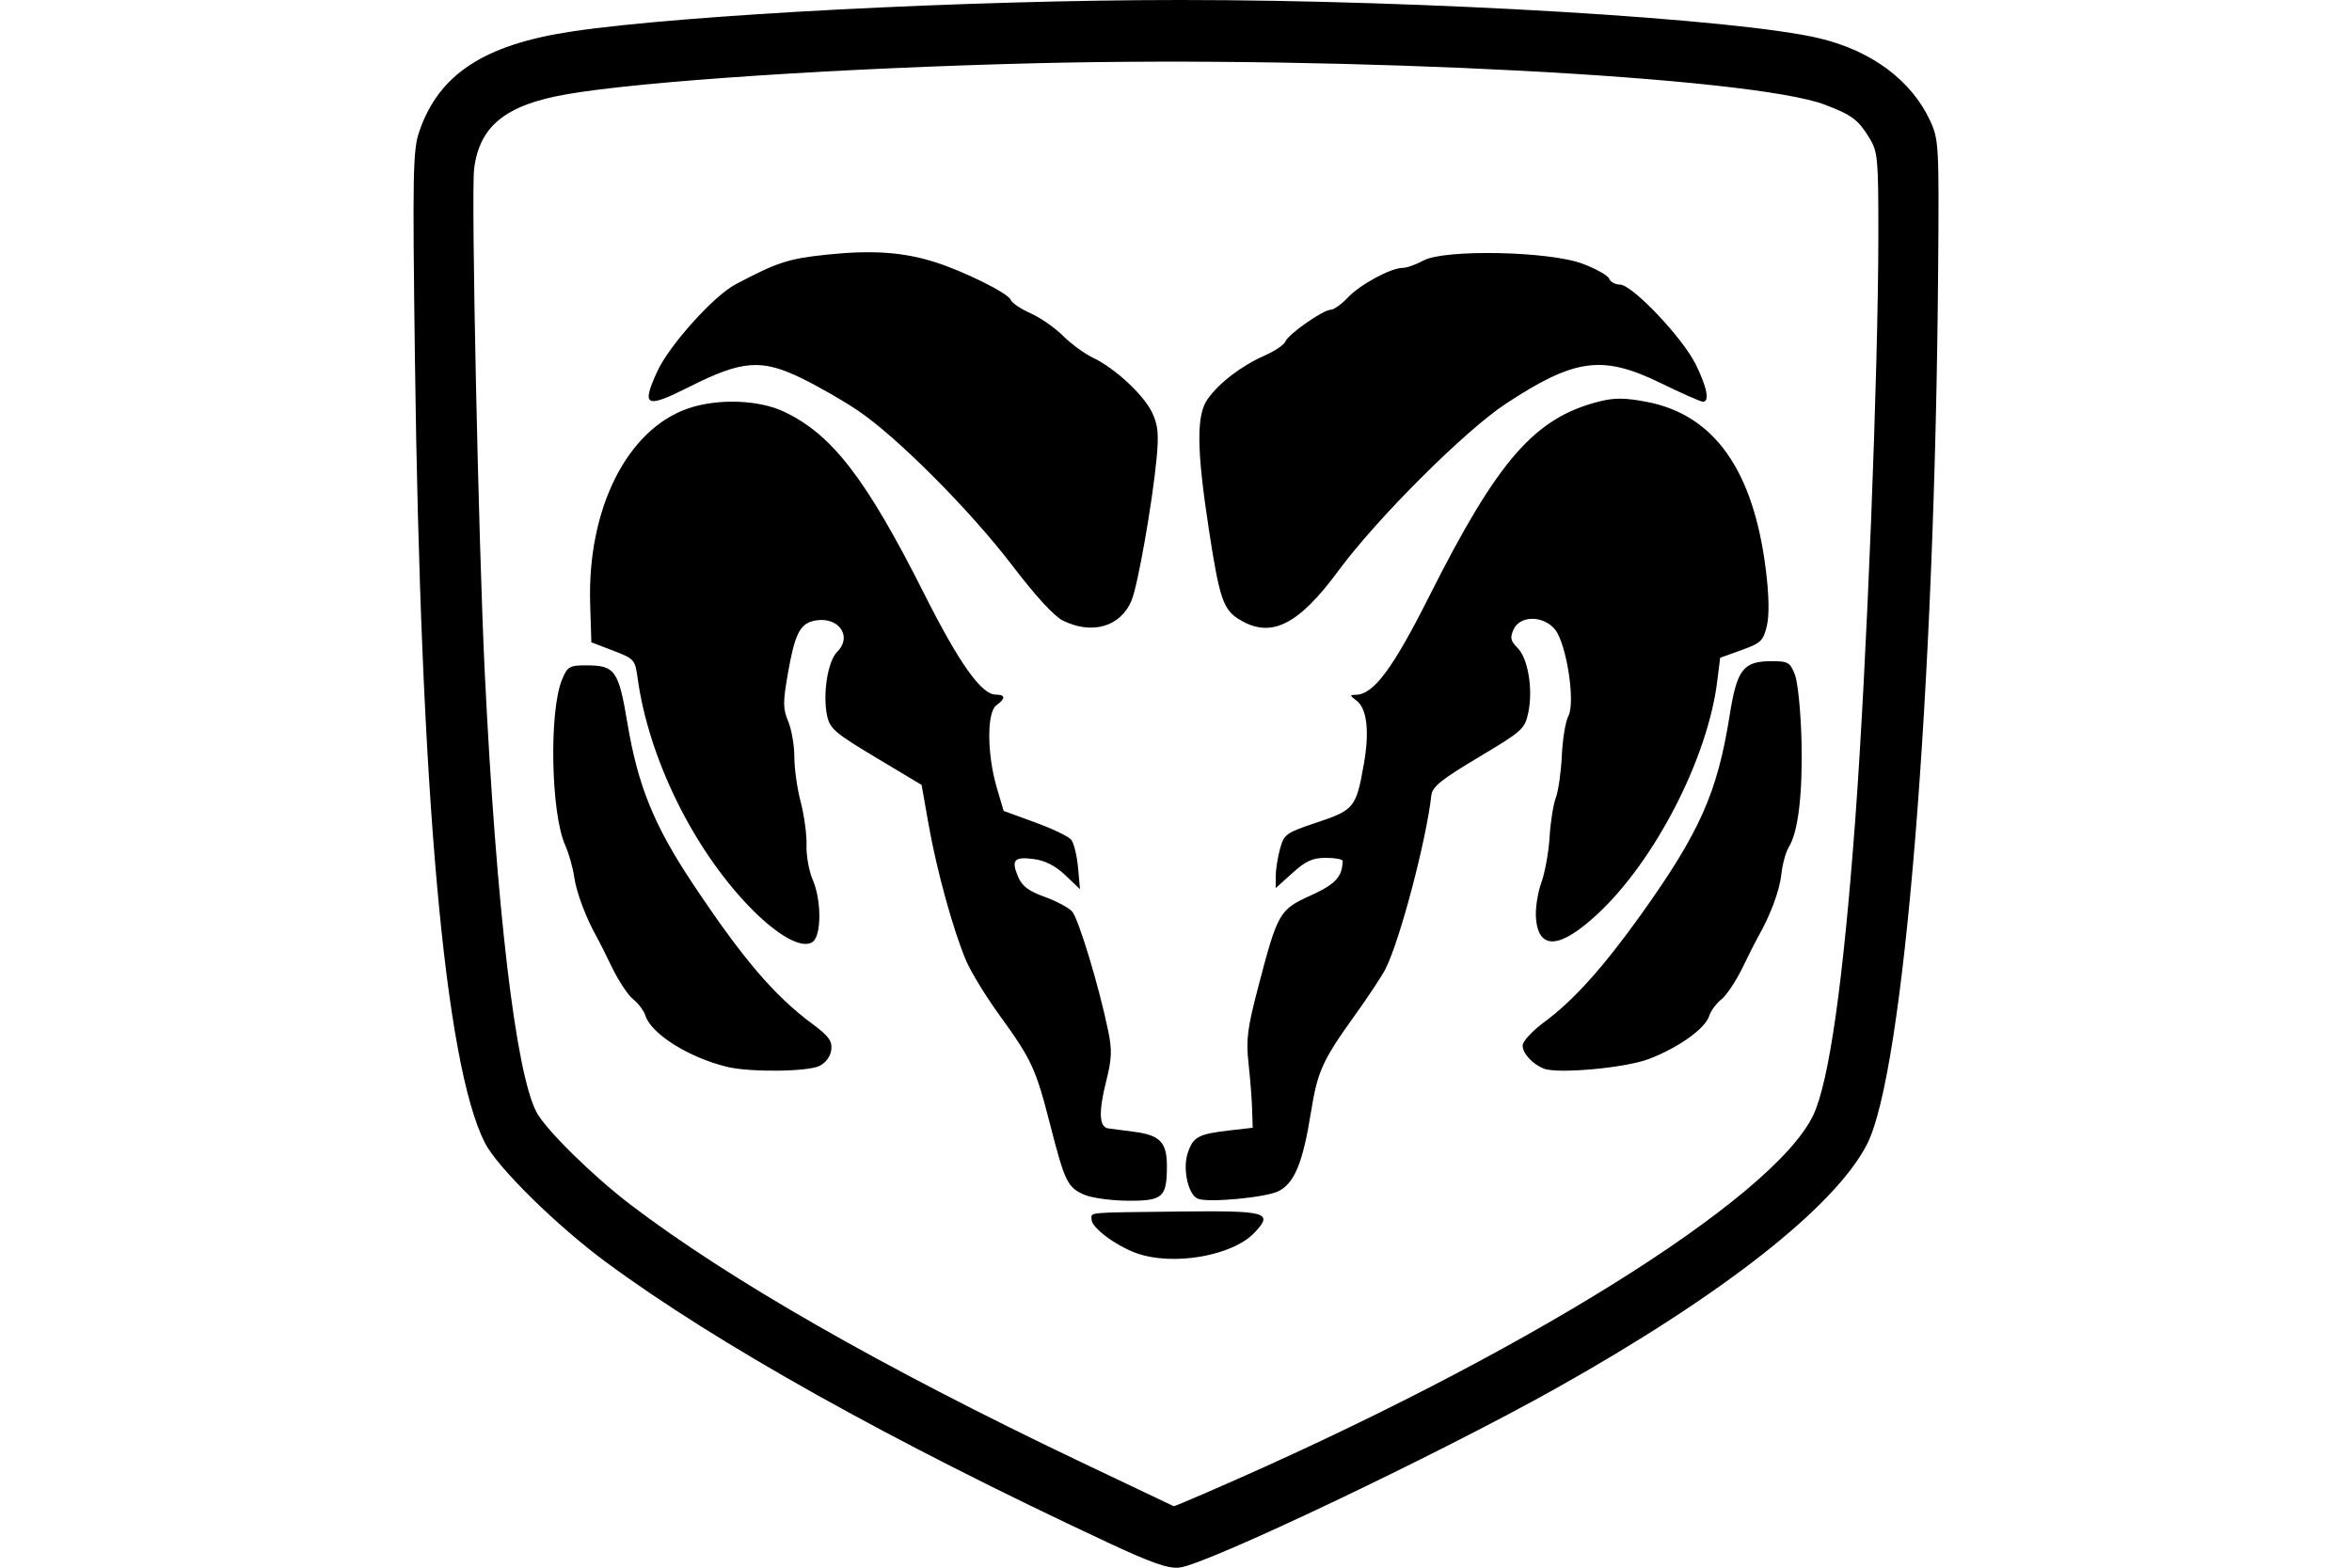 <?xml version="1.0" encoding="UTF-8" standalone="no"?>
<!-- Created with Inkscape (http://www.inkscape.org/) -->
<svg id="svg2" xmlns:rdf="http://www.w3.org/1999/02/22-rdf-syntax-ns#" xmlns="http://www.w3.org/2000/svg" height="45" width="67.5" version="1.1" xmlns:cc="http://creativecommons.org/ns#" xmlns:dc="http://purl.org/dc/elements/1.1/">
 <g id="g12795">
  <rect id="rect2990" opacity="0" height="45" width="67.5" y="0" x="3.5527e-15"/>
  <path id="path12793" d="m31.747 44.256c-6.18-2.886-11.187-5.686-14.354-8.026-1.421-1.05-3.124-2.728-3.478-3.426-1.153-2.273-1.846-10.036-2.007-22.482-0.07-5.374-0.058-6.011 0.123-6.542 0.561-1.646 1.858-2.498 4.379-2.876 3.196-0.478 11.421-0.904 17.466-0.904 7.006-9.7074e-8 16.013 0.54 18.345 1.101 1.5 0.36 2.637 1.209 3.173 2.368 0.247 0.533 0.256 0.699 0.229 4.219-0.091 12.146-0.98 23.093-2.043 25.161-0.926 1.801-4.164 4.339-8.963 7.026-3.381 1.892-9.989 5.036-10.767 5.122-0.326 0.036-0.797-0.13-2.102-0.739zm2.902-1.422c8.95-3.873 16.247-8.416 17.391-10.827 0.452-0.953 0.857-3.799 1.203-8.465 0.33-4.452 0.662-12.854 0.664-16.816 0.001-2.177-0.017-2.372-0.254-2.76-0.323-0.53-0.498-0.661-1.277-0.959-2.089-0.799-13.706-1.411-22.642-1.192-5.55 0.136-11.319 0.517-13.461 0.889-1.761 0.306-2.511 0.909-2.666 2.142-0.089 0.713 0.124 10.754 0.307 14.493 0.33 6.733 0.882 11.423 1.48 12.58 0.255 0.493 1.621 1.839 2.701 2.661 2.839 2.161 7.2 4.656 12.871 7.362 1.486 0.709 2.711 1.292 2.722 1.295 0.011 0.003 0.443-0.178 0.961-0.402zm-2.05-6.868c-0.591-0.217-1.272-0.73-1.272-0.958 0-0.219-0.217-0.199 2.503-0.231 2.538-0.029 2.722 0.021 2.177 0.602-0.635 0.676-2.356 0.972-3.408 0.587zm-1.473-1.668c-0.491-0.213-0.565-0.365-0.99-2.024-0.412-1.607-0.527-1.856-1.461-3.146-0.383-0.529-0.808-1.224-0.946-1.547-0.368-0.859-0.846-2.591-1.077-3.902l-0.203-1.148-1.312-0.786c-1.181-0.707-1.321-0.828-1.401-1.206-0.13-0.616 0.02-1.559 0.291-1.83 0.465-0.465-0-1.056-0.694-0.882-0.384 0.096-0.529 0.4-0.724 1.52-0.142 0.813-0.14 0.997 0.012 1.362 0.097 0.232 0.176 0.692 0.176 1.021 0 0.329 0.082 0.912 0.183 1.295 0.101 0.383 0.176 0.94 0.166 1.237-0.009 0.297 0.07 0.741 0.177 0.987 0.25 0.576 0.257 1.574 0.011 1.778-0.29 0.241-1.025-0.164-1.843-1.016-1.622-1.689-2.882-4.276-3.193-6.553-0.071-0.521-0.096-0.549-0.7-0.781l-0.627-0.24-0.034-1.098c-0.086-2.733 1.061-5.019 2.819-5.617 0.846-0.288 2.014-0.248 2.741 0.094 1.381 0.65 2.365 1.929 4.026 5.228 1.004 1.995 1.643 2.895 2.054 2.895 0.283 0 0.288 0.108 0.016 0.308-0.274 0.201-0.268 1.397 0.011 2.352l0.199 0.678 0.899 0.328c0.495 0.18 0.962 0.404 1.039 0.497 0.077 0.093 0.165 0.451 0.197 0.795l0.057 0.627-0.42-0.4c-0.282-0.268-0.578-0.421-0.9-0.464-0.57-0.076-0.66 0.024-0.458 0.505 0.114 0.271 0.299 0.412 0.759 0.577 0.334 0.12 0.69 0.31 0.791 0.421 0.184 0.204 0.768 2.128 1.033 3.408 0.119 0.573 0.11 0.812-0.054 1.467-0.222 0.885-0.202 1.319 0.062 1.353 0.099 0.013 0.436 0.057 0.749 0.098 0.735 0.097 0.932 0.303 0.932 0.978 0 0.903-0.114 1.005-1.115 1-0.477-0.003-1.038-0.079-1.248-0.17zm3.24 0.106c-0.271-0.125-0.428-0.854-0.281-1.301 0.156-0.472 0.299-0.55 1.205-0.655l0.661-0.076-0.017-0.541c-0.009-0.297-0.056-0.892-0.104-1.321-0.073-0.663-0.032-0.991 0.278-2.173 0.561-2.144 0.607-2.224 1.506-2.632 0.712-0.323 0.91-0.537 0.918-0.991 0.001-0.05-0.214-0.09-0.478-0.09-0.383 0-0.577 0.088-0.961 0.434l-0.481 0.434 0.001-0.344c0-0.189 0.056-0.543 0.123-0.786 0.116-0.418 0.172-0.458 1.063-0.755 1.066-0.355 1.125-0.43 1.345-1.693 0.162-0.933 0.086-1.576-0.215-1.804-0.199-0.151-0.2-0.164-0.01-0.167 0.501-0.009 1.057-0.757 2.089-2.808 1.979-3.934 3.034-5.144 4.894-5.612 0.429-0.108 0.735-0.106 1.347 0.01 1.946 0.367 3.078 1.964 3.431 4.843 0.09 0.728 0.099 1.286 0.026 1.592-0.101 0.426-0.17 0.492-0.725 0.692l-0.614 0.221-0.085 0.68c-0.275 2.212-1.792 5.156-3.447 6.688-1.077 0.997-1.685 1.03-1.755 0.095-0.02-0.264 0.05-0.718 0.155-1.009 0.105-0.291 0.212-0.881 0.237-1.31s0.106-0.938 0.179-1.129c0.073-0.192 0.15-0.734 0.172-1.206 0.021-0.471 0.106-0.983 0.188-1.138 0.206-0.384-0.05-2.058-0.379-2.476-0.325-0.413-1.007-0.418-1.193-0.01-0.108 0.238-0.089 0.329 0.114 0.532 0.301 0.301 0.448 1.192 0.307 1.857-0.1 0.472-0.167 0.531-1.426 1.282-1.062 0.633-1.328 0.847-1.355 1.087-0.148 1.308-0.9 4.162-1.314 4.984-0.1 0.198-0.492 0.793-0.871 1.321-0.946 1.317-1.083 1.62-1.273 2.81-0.228 1.427-0.47 2.017-0.921 2.25-0.364 0.188-2.057 0.345-2.336 0.216zm-13.492-3.779c-1.086-0.258-2.183-0.943-2.35-1.468-0.045-0.143-0.203-0.355-0.349-0.47-0.147-0.115-0.418-0.523-0.604-0.905-0.185-0.383-0.383-0.777-0.439-0.876-0.311-0.548-0.589-1.283-0.651-1.722-0.039-0.275-0.156-0.689-0.26-0.92-0.412-0.917-0.468-3.856-0.09-4.76 0.155-0.372 0.212-0.405 0.693-0.405 0.827 0 0.928 0.142 1.182 1.659 0.3 1.794 0.762 2.932 1.862 4.587 1.437 2.163 2.352 3.237 3.448 4.048 0.468 0.346 0.57 0.486 0.541 0.739-0.022 0.19-0.154 0.372-0.337 0.464-0.336 0.169-1.981 0.188-2.645 0.03zm23.425 0.047c-0.324-0.133-0.601-0.436-0.601-0.658 0-0.124 0.277-0.422 0.642-0.692 0.821-0.607 1.68-1.564 2.76-3.076 1.682-2.356 2.186-3.49 2.538-5.705 0.211-1.33 0.39-1.562 1.208-1.562 0.47 0 0.529 0.034 0.667 0.39 0.083 0.215 0.168 1.065 0.188 1.892 0.037 1.525-0.095 2.628-0.369 3.063-0.083 0.132-0.178 0.485-0.211 0.783-0.052 0.47-0.319 1.182-0.674 1.799-0.057 0.099-0.255 0.493-0.441 0.876s-0.457 0.79-0.604 0.905-0.306 0.332-0.353 0.482c-0.114 0.359-0.887 0.909-1.73 1.23-0.678 0.258-2.627 0.434-3.02 0.273zm-13.792-12.856c-0.251-0.123-0.793-0.713-1.46-1.589-1.198-1.571-3.293-3.675-4.419-4.437-0.413-0.28-1.143-0.699-1.622-0.932-1.151-0.561-1.706-0.519-3.217 0.243-1.262 0.636-1.39 0.575-0.924-0.443 0.34-0.743 1.618-2.165 2.243-2.495 1.204-0.637 1.513-0.737 2.626-0.854 1.289-0.135 2.181-0.074 3.087 0.211 0.849 0.268 2.112 0.896 2.186 1.087 0.034 0.089 0.291 0.263 0.57 0.386 0.28 0.124 0.698 0.414 0.93 0.646 0.232 0.232 0.617 0.514 0.857 0.628 0.631 0.299 1.46 1.068 1.702 1.578 0.167 0.353 0.193 0.611 0.129 1.294-0.121 1.288-0.539 3.662-0.721 4.099-0.314 0.751-1.128 0.99-1.967 0.577zm5.065-0.03c-0.468-0.285-0.575-0.603-0.881-2.601-0.351-2.298-0.36-3.272-0.032-3.732 0.334-0.469 0.971-0.954 1.641-1.25 0.289-0.128 0.555-0.309 0.59-0.401 0.08-0.208 1.086-0.912 1.304-0.912 0.087 0 0.307-0.157 0.489-0.35 0.355-0.376 1.235-0.851 1.575-0.851 0.115 0 0.381-0.095 0.593-0.21 0.604-0.33 3.604-0.27 4.567 0.091 0.384 0.144 0.728 0.338 0.764 0.431 0.036 0.093 0.174 0.168 0.308 0.168 0.35 0 1.786 1.51 2.171 2.282 0.329 0.661 0.411 1.081 0.211 1.081-0.062 0-0.612-0.243-1.222-0.541-1.667-0.811-2.46-0.703-4.445 0.605-1.164 0.767-3.693 3.292-4.791 4.783-1.154 1.568-1.939 1.957-2.84 1.407z"/>
 </g>
</svg>
